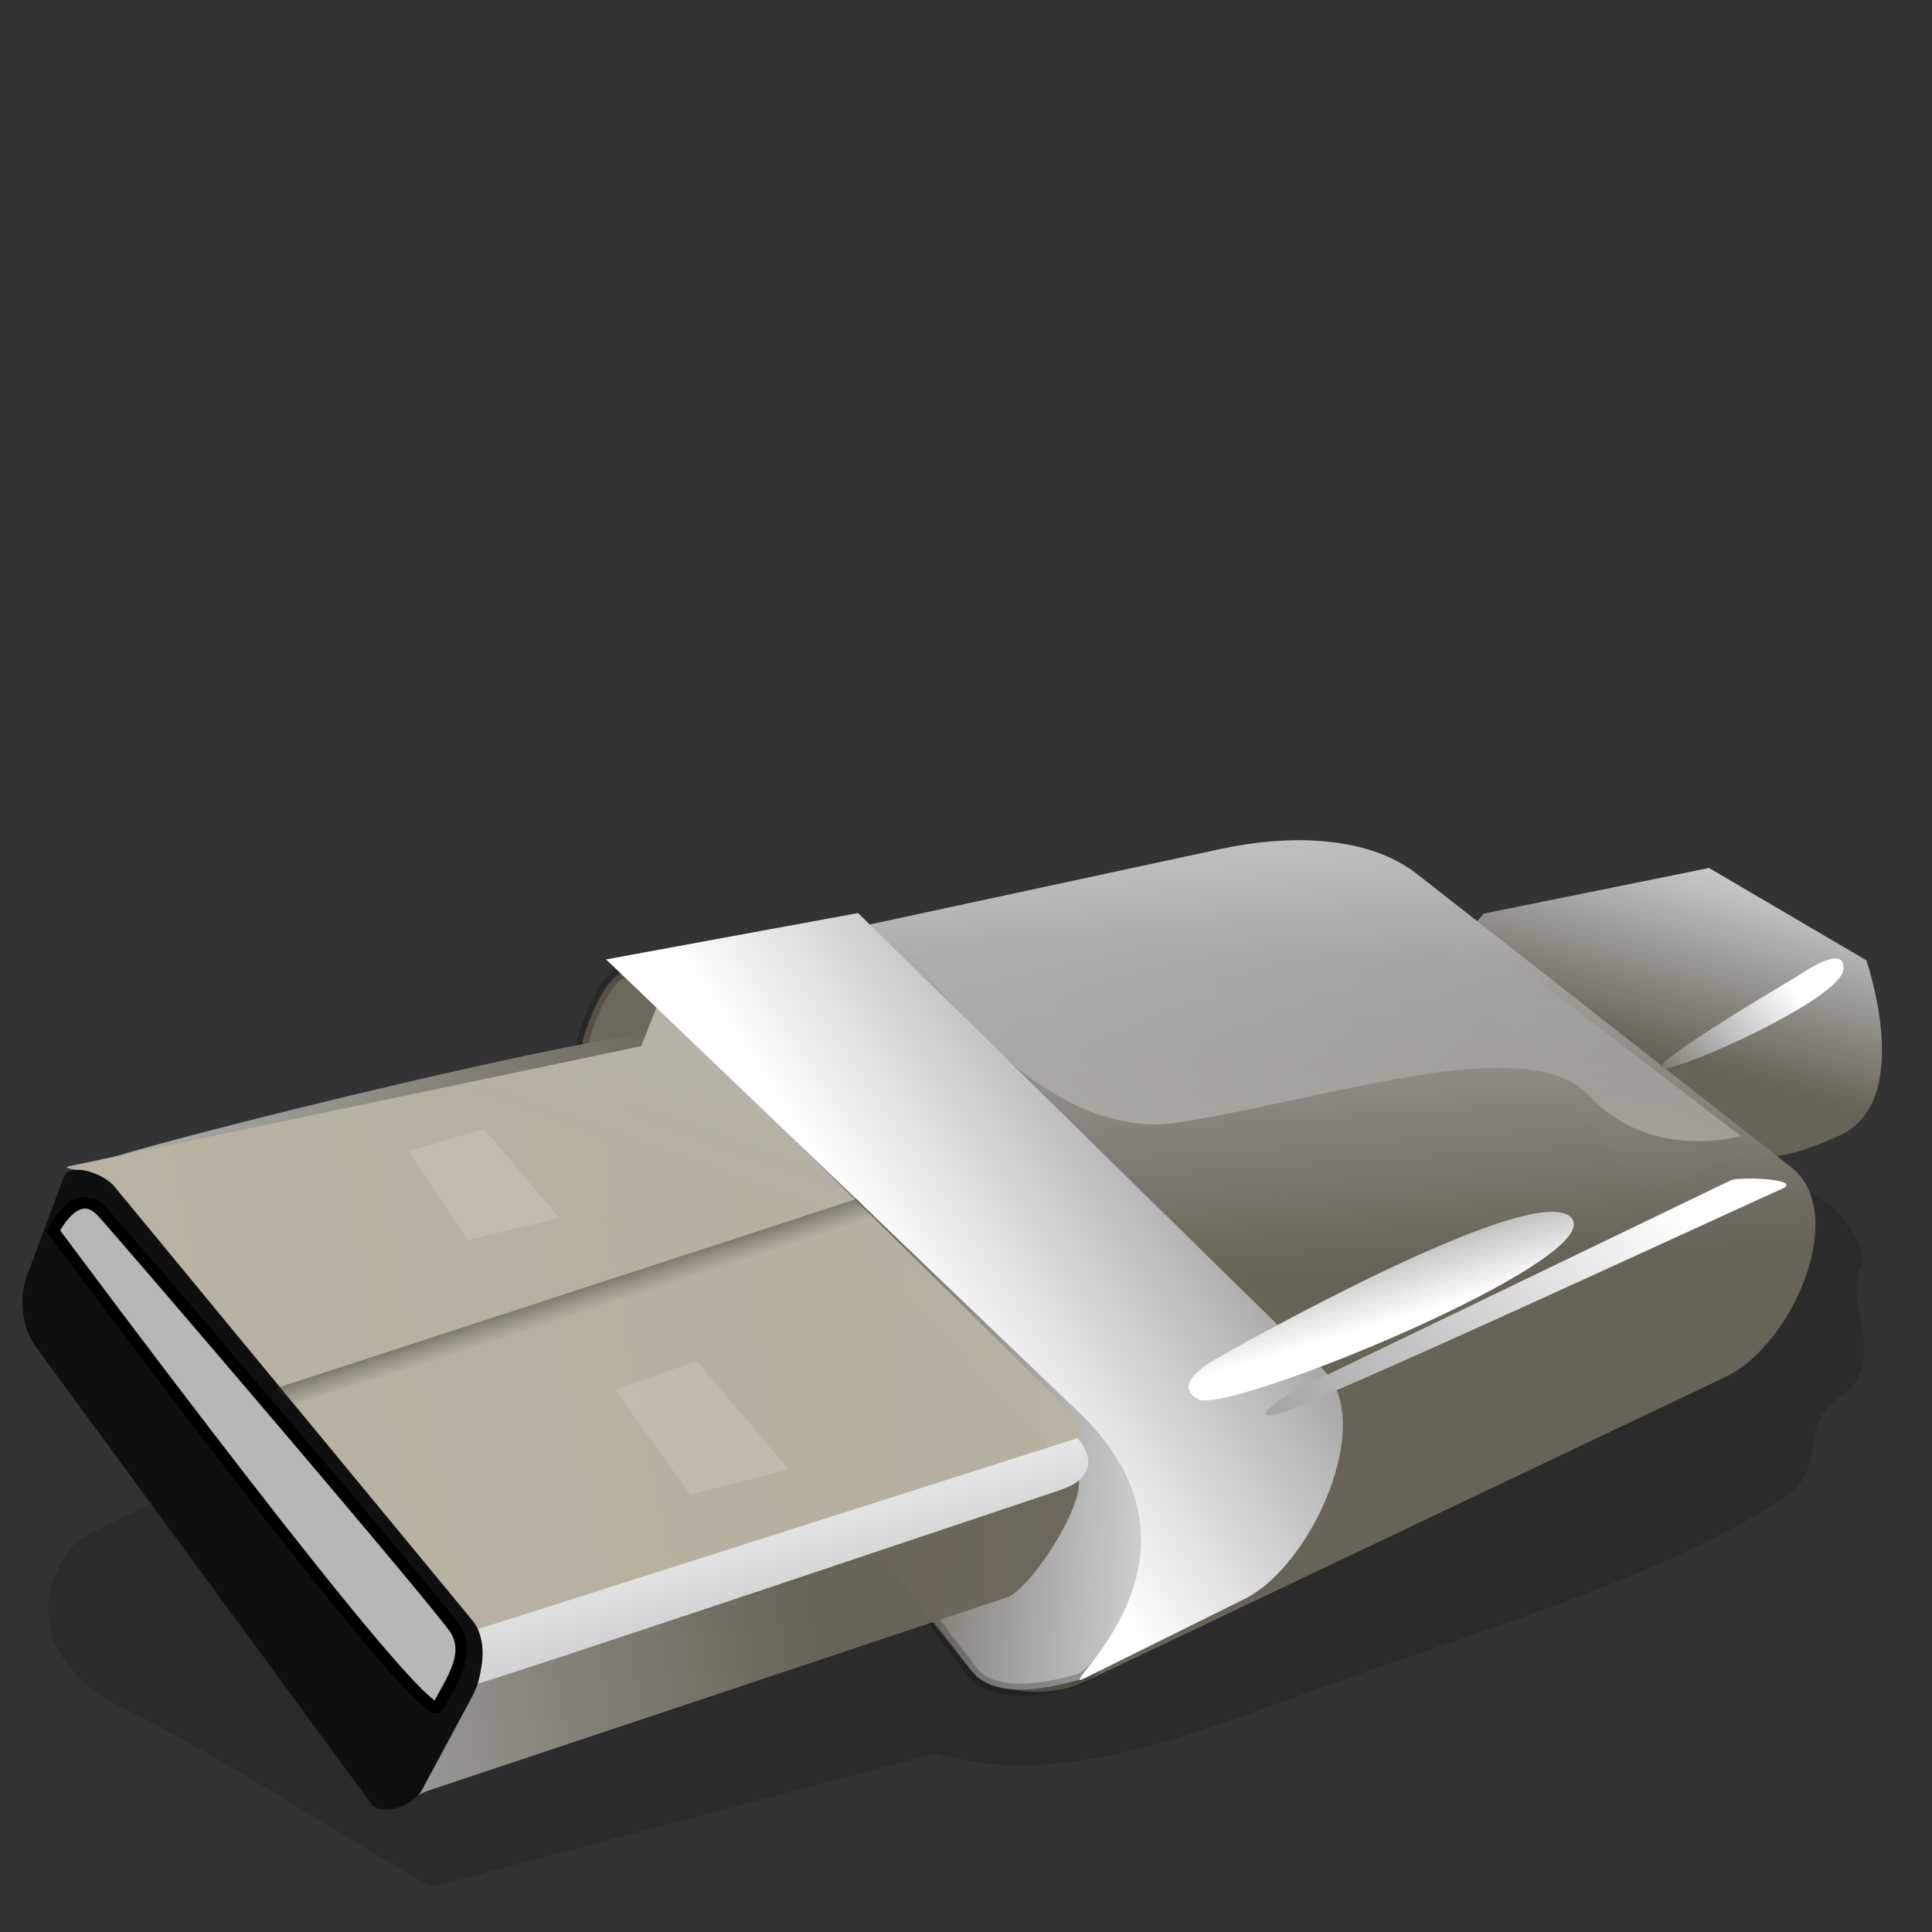 <?xml version="1.0" encoding="UTF-8" standalone="no"?>
<!-- Created with Inkscape (http://www.inkscape.org/) -->
<svg
   xmlns:dc="http://purl.org/dc/elements/1.1/"
   xmlns:cc="http://web.resource.org/cc/"
   xmlns:rdf="http://www.w3.org/1999/02/22-rdf-syntax-ns#"
   xmlns:svg="http://www.w3.org/2000/svg"
   xmlns="http://www.w3.org/2000/svg"
   xmlns:xlink="http://www.w3.org/1999/xlink"
   xmlns:sodipodi="http://inkscape.sourceforge.net/DTD/sodipodi-0.dtd"
   xmlns:inkscape="http://www.inkscape.org/namespaces/inkscape"
   width="128px"
   height="128px"
   id="svg2"
   sodipodi:version="0.32"
   inkscape:version="0.42"
   sodipodi:docbase="/home/Joel/other/ICON-DroplineNeu.tar.bz2_FILES/dlg-neu/scalable/devices/untitled folder"
   sodipodi:docname="gnome-dev-harddisk-usb.svg">
  <rect width="100%" height="100%" fill="#333333" stroke="none"/>
  <defs
     id="defs4">
    <linearGradient
       id="linearGradient4117">
      <stop
         style="stop-color:#b9b3a2;stop-opacity:0.961;"
         offset="0"
         id="stop4119" />
      <stop
         style="stop-color:#b5b5b5;stop-opacity:1;"
         offset="0.5"
         id="stop4121" />
      <stop
         style="stop-color:#ffffff;stop-opacity:1;"
         offset="1"
         id="stop4123" />
    </linearGradient>
    <linearGradient
       id="linearGradient3716">
      <stop
         style="stop-color:#000000;stop-opacity:0.198;"
         offset="0"
         id="stop3718" />
      <stop
         style="stop-color:#000000;stop-opacity:0;"
         offset="1"
         id="stop3720" />
    </linearGradient>
    <linearGradient
       id="linearGradient2609">
      <stop
         style="stop-color:#cdcdcd;stop-opacity:1"
         offset="0"
         id="stop2611" />
      <stop
         style="stop-color:#f6f6f6;stop-opacity:1"
         offset="1"
         id="stop2613" />
    </linearGradient>
    <linearGradient
       id="linearGradient2582">
      <stop
         style="stop-color:#c8c8c8;stop-opacity:1;"
         offset="0"
         id="stop2584" />
      <stop
         style="stop-color:#e5e5e5;stop-opacity:1;"
         offset="1"
         id="stop2586" />
    </linearGradient>
    <linearGradient
       y2="0.227"
       x2="0.577"
       y1="0.539"
       x1="0.285"
       id="linearGradient1750"
       xlink:href="#linearGradient838" />
    <linearGradient
       gradientTransform="scale(1.021,0.98)"
       y2="-0.649"
       x2="0.07"
       y1="0.227"
       x1="-1.402"
       id="linearGradient904"
       xlink:href="#linearGradient1105" />
    <linearGradient
       y2="292.626"
       x2="-39.656"
       y1="290.005"
       x1="-92.296"
       id="linearGradient903"
       xlink:href="#linearGradient848"
       gradientTransform="scale(0.897,1.115)"
       gradientUnits="userSpaceOnUse" />
    <linearGradient
       y2="560.914"
       x2="-65.326"
       y1="554.611"
       x1="-71.23"
       id="linearGradient896"
       xlink:href="#linearGradient897"
       gradientTransform="scale(1.704,0.587)"
       gradientUnits="userSpaceOnUse" />
    <linearGradient
       y2="462.719"
       x2="-11.899"
       y1="444.439"
       x1="-23.115"
       id="linearGradient865"
       xlink:href="#linearGradient848"
       gradientTransform="scale(1.408,0.71)"
       gradientUnits="userSpaceOnUse" />
    <linearGradient
       y2="475.027"
       x2="7.927"
       y1="495.637"
       x1="-55.5"
       id="linearGradient864"
       xlink:href="#linearGradient848"
       gradientTransform="scale(1.461,0.684)"
       gradientUnits="userSpaceOnUse" />
    <linearGradient
       y2="1.322"
       x2="1.451"
       y1="2.352"
       x1="-0.279"
       id="linearGradient863"
       xlink:href="#linearGradient1105" />
    <linearGradient
       y2="374.657"
       x2="15.628"
       y1="381.945"
       x1="-0.523"
       id="linearGradient861"
       xlink:href="#linearGradient848"
       gradientTransform="scale(1.27,0.787)"
       gradientUnits="userSpaceOnUse" />
    <linearGradient
       y2="231.153"
       x2="253.684"
       y1="822.924"
       x1="321.662"
       id="linearGradient860"
       xlink:href="#linearGradient897"
       gradientTransform="scale(1.282,0.78)"
       gradientUnits="userSpaceOnUse" />
    <linearGradient
       y2="538.385"
       x2="-76.779"
       y1="605.104"
       x1="-29.34"
       id="linearGradient859"
       xlink:href="#linearGradient848"
       gradientTransform="scale(1.537,0.65)"
       gradientUnits="userSpaceOnUse" />
    <linearGradient
       y2="323.461"
       x2="21.2"
       y1="410.593"
       x1="-122.272"
       id="linearGradient858"
       xlink:href="#linearGradient848"
       gradientTransform="scale(1.202,0.832)"
       gradientUnits="userSpaceOnUse" />
    <linearGradient
       y2="0.523"
       x2="0.628"
       y1="0.641"
       x1="0.517"
       id="linearGradient856"
       xlink:href="#linearGradient850" />
    <linearGradient
       y2="310.046"
       x2="21.93"
       y1="345.313"
       x1="8.416"
       id="linearGradient855"
       xlink:href="#linearGradient848"
       gradientTransform="scale(1.141,0.876)"
       gradientUnits="userSpaceOnUse" />
    <linearGradient
       y2="124.628"
       x2="62.27"
       y1="194.814"
       x1="56.597"
       id="linearGradient854"
       xlink:href="#linearGradient1105"
       gradientTransform="scale(1.687,0.593)"
       gradientUnits="userSpaceOnUse" />
    <linearGradient
       y2="435.791"
       x2="-202.12"
       y1="417.938"
       x1="-77.301"
       id="linearGradient853"
       xlink:href="#linearGradient848"
       gradientTransform="scale(1.151,0.869)"
       gradientUnits="userSpaceOnUse" />
    <linearGradient
       y2="290.528"
       x2="-54.657"
       y1="392.458"
       x1="-44.707"
       id="linearGradient852"
       xlink:href="#linearGradient848"
       gradientTransform="scale(1.2,0.833)"
       gradientUnits="userSpaceOnUse" />
    <linearGradient
       y2="332.961"
       x2="-70.308"
       y1="299.239"
       x1="-22.038"
       id="linearGradient851"
       xlink:href="#linearGradient848"
       gradientTransform="scale(0.966,1.035)"
       gradientUnits="userSpaceOnUse" />
    <linearGradient
       id="linearGradient848">
      <stop
         id="stop849"
         offset="0"
         style="stop-color:#6a6559;stop-opacity:0.958;" />
      <stop
         id="stop862"
         offset="0.5"
         style="stop-color:#b5b5b5;stop-opacity:1;" />
      <stop
         id="stop850"
         offset="1"
         style="stop-color:#ffffff;stop-opacity:1;" />
    </linearGradient>
    <linearGradient
       id="linearGradient897">
      <stop
         id="stop898"
         offset="0"
         style="stop-color:#121212;stop-opacity:1;" />
      <stop
         id="stop900"
         offset="1"
         style="stop-color:#3f3f3f;stop-opacity:0;" />
    </linearGradient>
    <linearGradient
       id="linearGradient1105">
      <stop
         id="stop1106"
         offset="0"
         style="stop-color:#ffffff;stop-opacity:1;" />
      <stop
         id="stop1107"
         offset="1"
         style="stop-color:#ffffff;stop-opacity:0;" />
    </linearGradient>
    <linearGradient
       y2="0.382"
       x2="0.308"
       y1="0.396"
       x1="-0.013"
       id="linearGradient1063"
       xlink:href="#linearGradient882" />
    <linearGradient
       id="linearGradient882">
      <stop
         id="stop883"
         offset="0"
         style="stop-color:#000000;stop-opacity:0.333;" />
      <stop
         id="stop884"
         offset="1"
         style="stop-color:#000000;stop-opacity:0;" />
    </linearGradient>
    <linearGradient
       y2="0.52"
       x2="0.449"
       y1="0.087"
       x1="0.689"
       id="linearGradient890"
       xlink:href="#linearGradient844" />
    <linearGradient
       id="linearGradient844">
      <stop
         id="stop845"
         offset="0"
         style="stop-color:#ffffff;stop-opacity:1;" />
      <stop
         id="stop848"
         offset="1"
         style="stop-color:#ffffff;stop-opacity:0;" />
    </linearGradient>
    <linearGradient
       y2="0.337"
       x2="0.524"
       y1="0.667"
       x1="0.123"
       id="linearGradient889"
       xlink:href="#linearGradient882" />
    <linearGradient
       y2="0.437"
       x2="0.467"
       y1="0.048"
       x1="0.865"
       id="linearGradient880"
       xlink:href="#linearGradient844" />
    <linearGradient
       y2="-0.186"
       x2="0.433"
       y1="1.539"
       x1="0.405"
       id="linearGradient836"
       xlink:href="#linearGradient832" />
    <linearGradient
       id="linearGradient832">
      <stop
         id="stop833"
         offset="0"
         style="stop-color:#000;stop-opacity:1;" />
      <stop
         id="stop834"
         offset="1"
         style="stop-color:#fff;stop-opacity:1;" />
    </linearGradient>
    <linearGradient
       y2="0.8"
       x2="0.574"
       y1="0.013"
       x1="0.718"
       id="linearGradient843"
       xlink:href="#linearGradient844" />
    <linearGradient
       y2="1.195"
       x2="1.173"
       y1="0.282"
       x1="0.785"
       id="linearGradient835"
       xlink:href="#linearGradient832" />
    <linearGradient
       y2="0.542"
       x2="0.775"
       y1="0.224"
       x1="0.504"
       id="linearGradient837"
       xlink:href="#linearGradient838" />
    <linearGradient
       id="linearGradient838">
      <stop
         id="stop839"
         offset="0"
         style="stop-color:#a5a5a5;stop-opacity:1;" />
      <stop
         id="stop885"
         offset="0.179"
         style="stop-color:#dadada;stop-opacity:1;" />
      <stop
         id="stop842"
         offset="0.483"
         style="stop-color:#656565;stop-opacity:1;" />
      <stop
         id="stop841"
         offset="0.616"
         style="stop-color:#d5d5d5;stop-opacity:1;" />
      <stop
         id="stop840"
         offset="1"
         style="stop-color:#454545;stop-opacity:1;" />
    </linearGradient>
    <linearGradient
       y2="0.385"
       x2="0.546"
       y1="0.474"
       x1="0.634"
       id="linearGradient849"
       xlink:href="#linearGradient850" />
    <linearGradient
       id="linearGradient850">
      <stop
         id="stop851"
         offset="0"
         style="stop-color:#071422;stop-opacity:1;" />
      <stop
         id="stop853"
         offset="0.5"
         style="stop-color:#2c528a;stop-opacity:1;" />
      <stop
         id="stop854"
         offset="0.75"
         style="stop-color:#a3bfdf;stop-opacity:1;" />
      <stop
         id="stop852"
         offset="1"
         style="stop-color:#59708a;stop-opacity:1;" />
    </linearGradient>
    <linearGradient
       y2="0.379"
       x2="-0.056"
       y1="0.736"
       x1="0.596"
       id="linearGradient921"
       xlink:href="#linearGradient832" />
    <linearGradient
       y2="-6.6841485e-006"
       x2="0.581"
       y1="2.008"
       x1="0.581"
       id="linearGradient881"
       xlink:href="#linearGradient882" />
    <linearGradient
       y2="-0.115"
       x2="0.91"
       y1="3.324"
       x1="-1.111"
       id="linearGradient1064"
       xlink:href="#linearGradient882" />
    <radialGradient
       inkscape:collect="always"
       xlink:href="#linearGradient1811"
       id="radialGradient1814"
       gradientTransform="scale(2.615,0.382)"
       cx="24.86"
       cy="246.932"
       fx="24.86"
       fy="246.932"
       r="17.566"
       gradientUnits="userSpaceOnUse" />
    <linearGradient
       inkscape:collect="always"
       xlink:href="#linearGradient1807"
       id="linearGradient1806"
       gradientTransform="scale(2.185,0.458)"
       x1="41.664"
       y1="213.48"
       x2="24.299"
       y2="141.598"
       gradientUnits="userSpaceOnUse" />
    <linearGradient
       inkscape:collect="always"
       xlink:href="#linearGradient1781"
       id="linearGradient1784"
       gradientTransform="matrix(1.696,0,0,0.633,-2.892,0.13)"
       x1="58.042"
       y1="110.411"
       x2="20.242"
       y2="110.795"
       gradientUnits="userSpaceOnUse" />
    <linearGradient
       inkscape:collect="always"
       xlink:href="#linearGradient1773"
       id="linearGradient1776"
       gradientTransform="matrix(1.512,0,0,0.733,0,-8.402)"
       x1="38.902"
       y1="84.992"
       x2="38.902"
       y2="82.875"
       gradientUnits="userSpaceOnUse" />
    <linearGradient
       inkscape:collect="always"
       id="linearGradient1773">
      <stop
         style="stop-color:#000000;stop-opacity:1;"
         offset="0"
         id="stop1774" />
      <stop
         style="stop-color:#000000;stop-opacity:0;"
         offset="1"
         id="stop1775" />
    </linearGradient>
    <linearGradient
       id="linearGradient1781">
      <stop
         style="stop-color:#bcbcbc;stop-opacity:0.482;"
         offset="0"
         id="stop1782" />
      <stop
         style="stop-color:#ffffff;stop-opacity:0;"
         offset="1"
         id="stop1783" />
    </linearGradient>
    <linearGradient
       id="linearGradient1807">
      <stop
         style="stop-color:#454545;stop-opacity:1;"
         offset="0"
         id="stop1808" />
      <stop
         style="stop-color:#ffffff;stop-opacity:0;"
         offset="1"
         id="stop1809" />
    </linearGradient>
    <linearGradient
       id="linearGradient1811">
      <stop
         style="stop-color:#000000;stop-opacity:0.156;"
         offset="0"
         id="stop1812" />
      <stop
         style="stop-color:#000000;stop-opacity:0;"
         offset="1"
         id="stop1813" />
    </linearGradient>
    <linearGradient
       y2="0.227"
       y1="0.539"
       xlink:href="#linearGradient838"
       x2="0.577"
       x1="0.285"
       id="linearGradient2350" />
    <linearGradient
       y2="-0.649"
       y1="0.227"
       xlink:href="#linearGradient1105"
       x2="0.07"
       x1="-1.402"
       id="linearGradient2348"
       gradientTransform="scale(1.021,0.98)" />
    <linearGradient
       y2="0.426"
       y1="0.391"
       xlink:href="#linearGradient848"
       x2="1.228"
       x1="0.515"
       id="linearGradient2346" />
    <linearGradient
       y2="0.495"
       y1="0.333"
       xlink:href="#linearGradient897"
       x2="0.57"
       x1="0.419"
       id="linearGradient2344" />
    <linearGradient
       y2="0.45"
       y1="-0.159"
       xlink:href="#linearGradient848"
       x2="0.725"
       x1="0.352"
       id="linearGradient2342" />
    <linearGradient
       y2="0.368"
       y1="0.895"
       xlink:href="#linearGradient848"
       x2="0.884"
       x1="-0.736"
       id="linearGradient2340" />
    <linearGradient
       y2="1.322"
       y1="2.352"
       xlink:href="#linearGradient1105"
       x2="1.451"
       x1="-0.279"
       id="linearGradient2338" />
    <linearGradient
       y2="0.373"
       y1="0.834"
       xlink:href="#linearGradient848"
       x2="0.769"
       x1="-0.254"
       id="linearGradient2336" />
    <linearGradient
       y2="0.235"
       y1="5.078"
       xlink:href="#linearGradient897"
       x2="0.472"
       x1="1.028"
       id="linearGradient2334" />
    <linearGradient
       y2="0.221"
       y1="1.786"
       xlink:href="#linearGradient848"
       x2="0.088"
       x1="1.201"
       id="linearGradient2332" />
    <linearGradient
       y2="-0.343"
       y1="0.598"
       xlink:href="#linearGradient848"
       x2="1.762"
       x1="0.213"
       id="linearGradient2330" />
    <linearGradient
       y2="0.523"
       y1="0.641"
       xlink:href="#linearGradient850"
       x2="0.628"
       x1="0.517"
       id="linearGradient2328" />
    <linearGradient
       y2="-0.227"
       y1="0.615"
       xlink:href="#linearGradient848"
       x2="0.923"
       x1="0.6"
       id="linearGradient2326" />
    <linearGradient
       y2="0.337"
       y1="2.515"
       xlink:href="#linearGradient1105"
       x2="0.437"
       x1="0.261"
       id="linearGradient2324" />
    <linearGradient
       y2="0.911"
       y1="0.734"
       xlink:href="#linearGradient848"
       x2="-0.496"
       x1="0.746"
       id="linearGradient2322" />
    <linearGradient
       y2="-0.361"
       y1="0.521"
       xlink:href="#linearGradient848"
       x2="0.373"
       x1="0.459"
       id="linearGradient2320" />
    <linearGradient
       y2="0.686"
       y1="0.284"
       xlink:href="#linearGradient848"
       x2="0.538"
       x1="1.114"
       id="linearGradient2318" />
    <linearGradient
       id="linearGradient2310">
      <stop
         style="stop-color:#565248;stop-opacity:1;"
         offset="0"
         id="stop2312" />
      <stop
         style="stop-color:#b8b8b8;stop-opacity:1;"
         offset="0.5"
         id="stop2314" />
      <stop
         style="stop-color:#fff;stop-opacity:1;"
         offset="1"
         id="stop2316" />
    </linearGradient>
    <linearGradient
       id="linearGradient2304">
      <stop
         style="stop-color:#121212;stop-opacity:1;"
         offset="0"
         id="stop2306" />
      <stop
         style="stop-color:#3f3f3f;stop-opacity:0;"
         offset="1"
         id="stop2308" />
    </linearGradient>
    <linearGradient
       id="linearGradient2298">
      <stop
         style="stop-color:#ffffff;stop-opacity:1;"
         offset="0"
         id="stop2300" />
      <stop
         style="stop-color:#ffffff;stop-opacity:0;"
         offset="1"
         id="stop2302" />
    </linearGradient>
    <linearGradient
       y2="0.382"
       y1="0.396"
       xlink:href="#linearGradient882"
       x2="0.308"
       x1="-0.013"
       id="linearGradient2296" />
    <linearGradient
       id="linearGradient2290">
      <stop
         style="stop-color:#000000;stop-opacity:0.333;"
         offset="0"
         id="stop2292" />
      <stop
         style="stop-color:#000000;stop-opacity:0;"
         offset="1"
         id="stop2294" />
    </linearGradient>
    <linearGradient
       y2="0.52"
       y1="0.087"
       xlink:href="#linearGradient844"
       x2="0.449"
       x1="0.689"
       id="linearGradient2288" />
    <linearGradient
       id="linearGradient2282">
      <stop
         style="stop-color:#ffffff;stop-opacity:1;"
         offset="0"
         id="stop2284" />
      <stop
         style="stop-color:#ffffff;stop-opacity:0;"
         offset="1"
         id="stop2286" />
    </linearGradient>
    <linearGradient
       y2="0.337"
       y1="0.667"
       xlink:href="#linearGradient882"
       x2="0.524"
       x1="0.123"
       id="linearGradient2280" />
    <linearGradient
       y2="0.437"
       y1="0.048"
       xlink:href="#linearGradient844"
       x2="0.467"
       x1="0.865"
       id="linearGradient2278" />
    <linearGradient
       y2="-0.186"
       y1="1.539"
       xlink:href="#linearGradient832"
       x2="0.433"
       x1="0.405"
       id="linearGradient2276" />
    <linearGradient
       id="linearGradient2270">
      <stop
         style="stop-color:#000;stop-opacity:1;"
         offset="0"
         id="stop2272" />
      <stop
         style="stop-color:#fff;stop-opacity:1;"
         offset="1"
         id="stop2274" />
    </linearGradient>
    <linearGradient
       y2="0.8"
       y1="0.013"
       xlink:href="#linearGradient844"
       x2="0.574"
       x1="0.718"
       id="linearGradient2268" />
    <linearGradient
       y2="1.195"
       y1="0.282"
       xlink:href="#linearGradient832"
       x2="1.173"
       x1="0.785"
       id="linearGradient2266" />
    <linearGradient
       y2="0.542"
       y1="0.224"
       xlink:href="#linearGradient838"
       x2="0.775"
       x1="0.504"
       id="linearGradient2264" />
    <linearGradient
       id="linearGradient2252">
      <stop
         style="stop-color:#a5a5a5;stop-opacity:1;"
         offset="0"
         id="stop2254" />
      <stop
         style="stop-color:#dadada;stop-opacity:1;"
         offset="0.179"
         id="stop2256" />
      <stop
         style="stop-color:#656565;stop-opacity:1;"
         offset="0.483"
         id="stop2258" />
      <stop
         style="stop-color:#d5d5d5;stop-opacity:1;"
         offset="0.616"
         id="stop2260" />
      <stop
         style="stop-color:#454545;stop-opacity:1;"
         offset="1"
         id="stop2262" />
    </linearGradient>
    <linearGradient
       y2="0.385"
       y1="0.474"
       xlink:href="#linearGradient850"
       x2="0.546"
       x1="0.634"
       id="linearGradient2250" />
    <linearGradient
       id="linearGradient2240">
      <stop
         style="stop-color:#071422;stop-opacity:1;"
         offset="0"
         id="stop2242" />
      <stop
         style="stop-color:#2c528a;stop-opacity:1;"
         offset="0.5"
         id="stop2244" />
      <stop
         style="stop-color:#a3bfdf;stop-opacity:1;"
         offset="0.75"
         id="stop2246" />
      <stop
         style="stop-color:#59708a;stop-opacity:1;"
         offset="1"
         id="stop2248" />
    </linearGradient>
    <linearGradient
       y2="0.379"
       y1="0.736"
       xlink:href="#linearGradient832"
       x2="-0.056"
       x1="0.596"
       id="linearGradient2238" />
    <linearGradient
       y2="-6.6841485e-006"
       y1="2.008"
       xlink:href="#linearGradient882"
       x2="0.581"
       x1="0.581"
       id="linearGradient2236" />
    <linearGradient
       y2="-0.115"
       y1="3.324"
       xlink:href="#linearGradient882"
       x2="0.91"
       x1="-1.111"
       id="linearGradient2234" />
    <linearGradient
       inkscape:collect="always"
       xlink:href="#linearGradient1105"
       id="linearGradient2499"
       gradientUnits="userSpaceOnUse"
       gradientTransform="matrix(1.687,0,0,0.593,-20.525,-8.942)"
       x1="56.597"
       y1="194.814"
       x2="62.27"
       y2="124.628" />
    <linearGradient
       inkscape:collect="always"
       xlink:href="#linearGradient848"
       id="linearGradient2503"
       gradientUnits="userSpaceOnUse"
       gradientTransform="matrix(0.744,0,0,0.461,107.424,-104.492)"
       x1="-0.523"
       y1="381.945"
       x2="15.628"
       y2="374.657" />
    <linearGradient
       inkscape:collect="always"
       xlink:href="#linearGradient848"
       id="linearGradient2506"
       gradientUnits="userSpaceOnUse"
       gradientTransform="matrix(0.856,0,0,0.401,107.424,-104.492)"
       x1="-55.5"
       y1="495.637"
       x2="7.927"
       y2="475.027" />
    <linearGradient
       inkscape:collect="always"
       xlink:href="#linearGradient848"
       id="linearGradient2509"
       gradientUnits="userSpaceOnUse"
       gradientTransform="matrix(0.825,0,0,0.416,107.424,-104.492)"
       x1="-23.115"
       y1="444.439"
       x2="-11.899"
       y2="462.719" />
    <linearGradient
       inkscape:collect="always"
       xlink:href="#linearGradient897"
       id="linearGradient2512"
       gradientUnits="userSpaceOnUse"
       gradientTransform="matrix(0.998,0,0,0.344,107.424,-104.492)"
       x1="-71.23"
       y1="554.611"
       x2="-65.326"
       y2="560.914" />
    <linearGradient
       inkscape:collect="always"
       xlink:href="#linearGradient848"
       id="linearGradient2515"
       gradientUnits="userSpaceOnUse"
       gradientTransform="matrix(0.566,0,0,0.606,107.424,-104.492)"
       x1="-22.038"
       y1="299.239"
       x2="-70.308"
       y2="332.961" />
    <linearGradient
       inkscape:collect="always"
       xlink:href="#linearGradient848"
       id="linearGradient2520"
       gradientUnits="userSpaceOnUse"
       gradientTransform="matrix(0.9,0,0,0.381,107.424,-104.492)"
       x1="-29.34"
       y1="605.104"
       x2="-76.779"
       y2="538.385" />
    <linearGradient
       inkscape:collect="always"
       xlink:href="#linearGradient848"
       id="linearGradient2524"
       gradientUnits="userSpaceOnUse"
       gradientTransform="matrix(0.704,0,0,0.487,107.424,-104.492)"
       x1="-122.272"
       y1="410.593"
       x2="21.2"
       y2="323.461" />
    <linearGradient
       inkscape:collect="always"
       xlink:href="#linearGradient848"
       id="linearGradient2527"
       gradientUnits="userSpaceOnUse"
       gradientTransform="matrix(0.674,0,0,0.509,107.424,-104.492)"
       x1="-77.301"
       y1="417.938"
       x2="-202.12"
       y2="435.791" />
    <linearGradient
       inkscape:collect="always"
       xlink:href="#linearGradient848"
       id="linearGradient2530"
       gradientUnits="userSpaceOnUse"
       gradientTransform="matrix(0.525,0,0,0.653,107.424,-104.492)"
       x1="-92.296"
       y1="290.005"
       x2="-39.656"
       y2="292.626" />
    <linearGradient
       inkscape:collect="always"
       xlink:href="#linearGradient848"
       id="linearGradient2533"
       gradientUnits="userSpaceOnUse"
       gradientTransform="matrix(0.703,0,0,0.488,107.424,-104.492)"
       x1="-44.707"
       y1="392.458"
       x2="-54.657"
       y2="290.528" />
    <linearGradient
       inkscape:collect="always"
       xlink:href="#linearGradient848"
       id="linearGradient2536"
       gradientUnits="userSpaceOnUse"
       gradientTransform="matrix(0.668,0,0,0.513,107.424,-104.492)"
       x1="8.416"
       y1="345.313"
       x2="21.93"
       y2="310.046" />
    <linearGradient
       inkscape:collect="always"
       xlink:href="#linearGradient848"
       id="linearGradient3302"
       gradientUnits="userSpaceOnUse"
       gradientTransform="matrix(0.668,0,0,0.513,107.424,-104.492)"
       x1="8.416"
       y1="345.313"
       x2="21.93"
       y2="310.046" />
    <linearGradient
       inkscape:collect="always"
       xlink:href="#linearGradient848"
       id="linearGradient3304"
       gradientUnits="userSpaceOnUse"
       gradientTransform="matrix(0.703,0,0,0.488,107.424,-104.492)"
       x1="-44.707"
       y1="392.458"
       x2="-54.657"
       y2="290.528" />
    <linearGradient
       inkscape:collect="always"
       xlink:href="#linearGradient848"
       id="linearGradient3306"
       gradientUnits="userSpaceOnUse"
       gradientTransform="matrix(0.525,0,0,0.653,107.424,-104.492)"
       x1="-92.296"
       y1="290.005"
       x2="-39.656"
       y2="292.626" />
    <linearGradient
       inkscape:collect="always"
       xlink:href="#linearGradient848"
       id="linearGradient3308"
       gradientUnits="userSpaceOnUse"
       gradientTransform="matrix(0.674,0,0,0.509,107.424,-104.492)"
       x1="-77.301"
       y1="417.938"
       x2="-202.12"
       y2="435.791" />
    <linearGradient
       inkscape:collect="always"
       xlink:href="#linearGradient848"
       id="linearGradient3310"
       gradientUnits="userSpaceOnUse"
       gradientTransform="matrix(0.704,0,0,0.487,107.424,-104.492)"
       x1="-122.272"
       y1="410.593"
       x2="21.2"
       y2="323.461" />
    <linearGradient
       inkscape:collect="always"
       xlink:href="#linearGradient848"
       id="linearGradient3312"
       gradientUnits="userSpaceOnUse"
       gradientTransform="matrix(0.9,0,0,0.381,107.424,-104.492)"
       x1="-29.34"
       y1="605.104"
       x2="-76.779"
       y2="538.385" />
    <linearGradient
       inkscape:collect="always"
       xlink:href="#linearGradient848"
       id="linearGradient3314"
       gradientUnits="userSpaceOnUse"
       gradientTransform="matrix(0.566,0,0,0.606,107.424,-104.492)"
       x1="-22.038"
       y1="299.239"
       x2="-70.308"
       y2="332.961" />
    <linearGradient
       inkscape:collect="always"
       xlink:href="#linearGradient897"
       id="linearGradient3316"
       gradientUnits="userSpaceOnUse"
       gradientTransform="matrix(0.998,0,0,0.344,107.424,-104.492)"
       x1="-71.23"
       y1="554.611"
       x2="-65.326"
       y2="560.914" />
    <linearGradient
       inkscape:collect="always"
       xlink:href="#linearGradient848"
       id="linearGradient3318"
       gradientUnits="userSpaceOnUse"
       gradientTransform="matrix(0.825,0,0,0.416,107.424,-104.492)"
       x1="-23.115"
       y1="444.439"
       x2="-11.899"
       y2="462.719" />
    <linearGradient
       inkscape:collect="always"
       xlink:href="#linearGradient848"
       id="linearGradient3320"
       gradientUnits="userSpaceOnUse"
       gradientTransform="matrix(0.856,0,0,0.401,107.424,-104.492)"
       x1="-55.5"
       y1="495.637"
       x2="7.927"
       y2="475.027" />
    <linearGradient
       inkscape:collect="always"
       xlink:href="#linearGradient848"
       id="linearGradient3322"
       gradientUnits="userSpaceOnUse"
       gradientTransform="matrix(0.744,0,0,0.461,107.424,-104.492)"
       x1="-0.523"
       y1="381.945"
       x2="15.628"
       y2="374.657" />
    <linearGradient
       inkscape:collect="always"
       xlink:href="#linearGradient1105"
       id="linearGradient3324"
       gradientUnits="userSpaceOnUse"
       gradientTransform="matrix(1.687,0,0,0.593,-20.525,-8.942)"
       x1="56.597"
       y1="194.814"
       x2="62.27"
       y2="124.628" />
    <linearGradient
       inkscape:collect="always"
       xlink:href="#linearGradient1105"
       id="linearGradient3327"
       gradientUnits="userSpaceOnUse"
       gradientTransform="matrix(1.737,0,0,0.593,-24.376,-10.938)"
       x1="56.597"
       y1="194.814"
       x2="62.27"
       y2="124.628" />
    <linearGradient
       inkscape:collect="always"
       xlink:href="#linearGradient848"
       id="linearGradient3331"
       gradientUnits="userSpaceOnUse"
       gradientTransform="matrix(0.766,0,0,0.461,107.369,-106.488)"
       x1="-0.523"
       y1="381.945"
       x2="15.628"
       y2="374.657" />
    <linearGradient
       inkscape:collect="always"
       xlink:href="#linearGradient848"
       id="linearGradient3334"
       gradientUnits="userSpaceOnUse"
       gradientTransform="matrix(0.881,0,0,0.401,107.369,-106.488)"
       x1="-55.5"
       y1="495.637"
       x2="7.927"
       y2="475.027" />
    <linearGradient
       inkscape:collect="always"
       xlink:href="#linearGradient848"
       id="linearGradient3337"
       gradientUnits="userSpaceOnUse"
       gradientTransform="matrix(0.849,0,0,0.416,107.369,-106.488)"
       x1="-23.115"
       y1="444.439"
       x2="-11.899"
       y2="462.719" />
    <linearGradient
       inkscape:collect="always"
       xlink:href="#linearGradient897"
       id="linearGradient3340"
       gradientUnits="userSpaceOnUse"
       gradientTransform="matrix(1.028,0,0,0.344,107.369,-106.488)"
       x1="-71.094"
       y1="555.017"
       x2="-65.326"
       y2="560.914" />
    <linearGradient
       inkscape:collect="always"
       xlink:href="#linearGradient848"
       id="linearGradient3343"
       gradientUnits="userSpaceOnUse"
       gradientTransform="matrix(0.582,0,0,0.606,107.369,-106.488)"
       x1="-22.038"
       y1="299.239"
       x2="-70.308"
       y2="332.961" />
    <linearGradient
       inkscape:collect="always"
       xlink:href="#linearGradient848"
       id="linearGradient3348"
       gradientUnits="userSpaceOnUse"
       gradientTransform="matrix(0.954,0,0,0.381,108.241,-106.216)"
       x1="-29.34"
       y1="605.104"
       x2="-76.779"
       y2="538.385" />
    <linearGradient
       inkscape:collect="always"
       xlink:href="#linearGradient4117"
       id="linearGradient3352"
       gradientUnits="userSpaceOnUse"
       gradientTransform="matrix(0.725,0,0,0.487,107.369,-106.488)"
       x1="-89.404"
       y1="376.694"
       x2="-53.926"
       y2="310.781" />
    <linearGradient
       inkscape:collect="always"
       xlink:href="#linearGradient848"
       id="linearGradient3355"
       gradientUnits="userSpaceOnUse"
       gradientTransform="matrix(0.694,0,0,0.509,107.369,-106.488)"
       x1="-77.301"
       y1="417.938"
       x2="-202.12"
       y2="435.791" />
    <linearGradient
       inkscape:collect="always"
       xlink:href="#linearGradient848"
       id="linearGradient3358"
       gradientUnits="userSpaceOnUse"
       gradientTransform="matrix(0.541,0,0,0.653,107.369,-106.488)"
       x1="-92.296"
       y1="290.005"
       x2="-39.656"
       y2="292.626" />
    <linearGradient
       inkscape:collect="always"
       xlink:href="#linearGradient848"
       id="linearGradient3361"
       gradientUnits="userSpaceOnUse"
       gradientTransform="matrix(0.724,0,0,0.488,107.369,-106.488)"
       x1="-44.707"
       y1="392.458"
       x2="-54.657"
       y2="290.528" />
    <linearGradient
       inkscape:collect="always"
       xlink:href="#linearGradient848"
       id="linearGradient3364"
       gradientUnits="userSpaceOnUse"
       gradientTransform="matrix(0.688,0,0,0.513,107.369,-106.488)"
       x1="8.416"
       y1="345.313"
       x2="21.93"
       y2="310.046" />
  </defs>
  <sodipodi:namedview
     id="base"
     pagecolor="#ffffff"
     bordercolor="#666666"
     borderopacity="1.0"
     inkscape:pageopacity="0.0"
     inkscape:pageshadow="2"
     inkscape:zoom="3.5856742"
     inkscape:cx="37.308961"
     inkscape:cy="43.134613"
     inkscape:document-units="px"
     inkscape:current-layer="layer1"
     showguides="true"
     inkscape:guide-bbox="true"
     inkscape:window-width="1022"
     inkscape:window-height="719"
     inkscape:window-x="0"
     inkscape:window-y="25" />
  <g
     inkscape:label="Layer 1"
     inkscape:groupmode="layer"
     id="layer1">
    <g
       id="g2915"
       inkscape:label="Layer 1"
       transform="translate(130.555,125.76)" />
    <path
       sodipodi:nodetypes="ccccccccccccccc"
       style="fill:#000000;fill-opacity:0.151;fill-rule:evenodd;stroke-width:0.609pt"
       id="path1050"
       d="M 62.579,78.527 C 52.045,80.321 4.551,101.707 5.014,102.202 C 1.667,106.188 2.927,110.829 8.716,113.435 C 15.789,117.07 21.894,121.196 28.583,125.029 C 39.737,122.072 50.889,119.112 62.043,116.154 C 69.869,118.647 79.176,114.806 86.215,112.3 C 97.339,108.179 110.039,104.718 118.583,98.997 C 121.194,96.831 118.868,94.254 122.323,92.309 C 125.11,89.391 121.939,86.561 123.42,83.636 C 123.065,78.206 112.561,75.107 102.688,75.696 C 89.549,75.215 75.664,76.39 62.579,78.527 z M 36.003,93.297 C 32.189,94.888 27.722,95.774 23.292,96.608 C 27.895,95.14 32.593,93.757 37.231,92.32 C 36.822,92.645 36.412,92.971 36.003,93.297 z " />
    <path
       d="M 98.292,60.53 L 113.229,57.507 L 123.645,63.619 C 123.645,63.619 126.9,72.892 121.909,75.21 C 116.918,77.529 116.05,76.264 116.05,76.264 L 109.105,79.004 L 95.868,63.408 L 98.292,60.53 z "
       id="path839"
       sodipodi:nodetypes="cccccccc"
       style="fill:url(#linearGradient3364);fill-opacity:1;fill-rule:evenodd;stroke-width:1pt" />
    <path
       d="M 36.623,76.054 L 63.967,110.197 C 65.588,112.221 69.408,112.589 71.779,111.461 L 114.314,91.228 C 118.794,89.097 122.536,80.361 118.654,77.318 L 93.914,57.928 C 90.507,55.257 85.169,55.322 80.894,56.242 L 41.624,64.689 C 39.568,65.131 38.919,67.97 38.359,69.941 L 36.623,76.054 z "
       id="path832"
       sodipodi:nodetypes="czzzzzzzzc"
       style="fill:url(#linearGradient3361);fill-opacity:1;fill-rule:evenodd;stroke-width:1pt" />
    <path
       d="M 37.308,75.187 L 64.344,110.671 C 65.915,112.732 69.716,111.778 71.452,111.303 C 73.242,110.777 81.478,99.634 71.922,92.994 L 41.826,64.681 C 40.629,63.556 39.112,67.183 38.642,68.84 L 37.308,75.187 z "
       id="path906"
       sodipodi:nodetypes="czzcccc"
       style="fill:url(#linearGradient3358);fill-opacity:1;fill-rule:evenodd;stroke:#000000;stroke-width:0.586pt;stroke-opacity:0.223" />
    <path
       d="M 28.397,118.625 L 66.712,105.832 C 68.356,105.283 72.476,98.819 71.269,97.603 L 42.556,68.691 C 41.762,67.892 4.849,76.746 4.458,77.79 L 2.003,84.348 C 1.439,85.853 1.657,87.814 2.617,89.117 L 25.021,119.519 C 25.7,120.44 27.294,118.993 28.397,118.625 z "
       id="path835"
       sodipodi:nodetypes="czzzzzzzz"
       style="fill:url(#linearGradient3355);fill-opacity:1;fill-rule:evenodd;stroke-width:1pt" />
    <path
       d="M 4.606,77.256 L 42.482,69.309 L 43.567,66.569 L 71.562,94.179 L 71.345,98.183 L 31.634,111.577 L 31.182,107.768 L 7.21,78.31 C 6.627,77.594 3.687,77.449 4.606,77.256 z "
       id="path830"
       sodipodi:nodetypes="ccccccczz"
       style="fill:url(#linearGradient3352);fill-opacity:1.0;fill-rule:evenodd;stroke-width:1pt" />
    <path
       d="M 27.944,118.616 L 31.29,112.39 C 32.09,110.901 32.37,108.659 31.29,107.35 L 7.563,78.591 C 6.852,77.73 4.604,76.96 4.217,77.998 L 1.783,84.521 C 1.225,86.018 1.44,87.969 2.392,89.264 L 24.598,119.505 C 25.27,120.421 27.407,119.614 27.944,118.616 z "
       id="path826"
       sodipodi:nodetypes="czzzzzzzz"
       style="fill:#0f0f0f;fill-rule:evenodd;stroke-width:1pt" />
    <path
       d="M 31.676,107.934 L 71.395,95.281 C 71.711,95.654 73.344,97.672 70.219,98.726 C 67.093,99.78 32.381,111.448 31.671,111.523 C 32.107,109.754 32.05,108.919 31.676,107.934 z "
       id="path827"
       sodipodi:nodetypes="ccccc"
       style="fill:url(#linearGradient3348);fill-opacity:1;fill-rule:evenodd;stroke-width:1pt" />
    <path
       d="M 40.746,92.071 L 45.738,99.027 L 52.248,97.34 L 46.156,90.175 L 40.746,92.071 z "
       id="path828"
       sodipodi:nodetypes="ccccc"
       style="fill:#ffffff;fill-opacity:0.126;fill-rule:evenodd;stroke-width:3.5;stroke-linecap:round;stroke-linejoin:round;stroke-opacity:0.223" />
    <path
       d="M 30.981,82.166 L 37.057,80.69 L 32.066,74.789 L 27.074,76.264 L 30.981,82.166 z "
       id="path829"
       sodipodi:nodetypes="ccccc"
       style="fill:#ffffff;fill-opacity:0.126;fill-rule:evenodd;stroke-width:3.5;stroke-linecap:round;stroke-linejoin:round;stroke-opacity:0.223" />
    <path
       d="M 71.619,93.704 C 81.544,103.419 69.484,112.363 71.836,111.197 L 82.47,105.928 C 86.914,103.726 91.187,94.197 87.678,90.753 L 56.847,60.491 L 40.152,63.565 L 71.619,93.704 z "
       id="path833"
       sodipodi:nodetypes="czzzzcz"
       style="fill:url(#linearGradient3343);fill-opacity:1;fill-rule:evenodd;stroke-width:1pt" />
    <path
       d="M 18.236,91.995 L 19.4,93.038 L 58.153,80.974 L 56.782,79.427 L 18.236,91.995 z "
       id="path836"
       sodipodi:nodetypes="ccccc"
       style="fill:url(#linearGradient3340);fill-opacity:1;fill-rule:evenodd;stroke-width:1pt" />
    <path
       d="M 80.677,89.964 C 80.677,89.964 101.727,77.95 104.114,80.69 C 106.501,83.43 81.328,93.757 79.375,92.704 C 77.421,91.65 80.677,89.964 80.677,89.964 z "
       id="path837"
       style="fill:url(#linearGradient3337);fill-opacity:1;fill-rule:evenodd;stroke-width:1pt" />
    <path
       d="M 114.748,78.161 C 115.833,77.95 119.522,78.161 118.003,78.793 C 116.484,79.426 86.102,93.547 84.366,93.757 C 82.63,93.968 85.885,92.071 85.885,92.071 L 114.748,78.161 z "
       id="path838"
       style="fill:url(#linearGradient3334);fill-opacity:1;fill-rule:evenodd;stroke-width:1pt" />
    <path
       d="M 119.088,64.672 C 119.088,64.672 122.343,62.354 122.126,64.251 C 121.909,66.148 111.709,70.785 110.19,70.785 C 108.671,70.785 119.088,64.672 119.088,64.672 z "
       id="path840"
       style="fill:url(#linearGradient3331);fill-opacity:1;fill-rule:evenodd;stroke-width:1pt" />
    <path
       d="M 3.525,81.554 C 3.525,81.554 5.044,78.392 6.78,80.289 C 8.516,82.186 29.241,106.424 30.217,108.004 C 31.194,109.69 29.892,111.376 29.024,113.062 C 28.155,114.749 3.525,81.554 3.525,81.554 z "
       id="path923"
       sodipodi:nodetypes="cczzc"
       style="fill:#b7b7b7;fill-rule:evenodd;stroke:#000000;stroke-width:0.586pt" />
    <path
       d="M 59.354,61.557 C 59.354,61.557 68,75.92 78.011,74.374 C 88.022,72.827 101.218,68.186 105.314,72.606 C 109.409,77.025 115.325,75.258 115.325,75.258 L 93.938,58.906 C 90.212,56.057 84.459,56.139 79.831,57.138 L 59.354,61.557 z "
       id="path1081"
       sodipodi:nodetypes="czcczzc"
       style="fill:url(#linearGradient3327);fill-opacity:1;fill-rule:evenodd;stroke:none;stroke-width:1pt;stroke-linecap:butt;stroke-linejoin:miter;stroke-opacity:1" />
  </g>
</svg>
